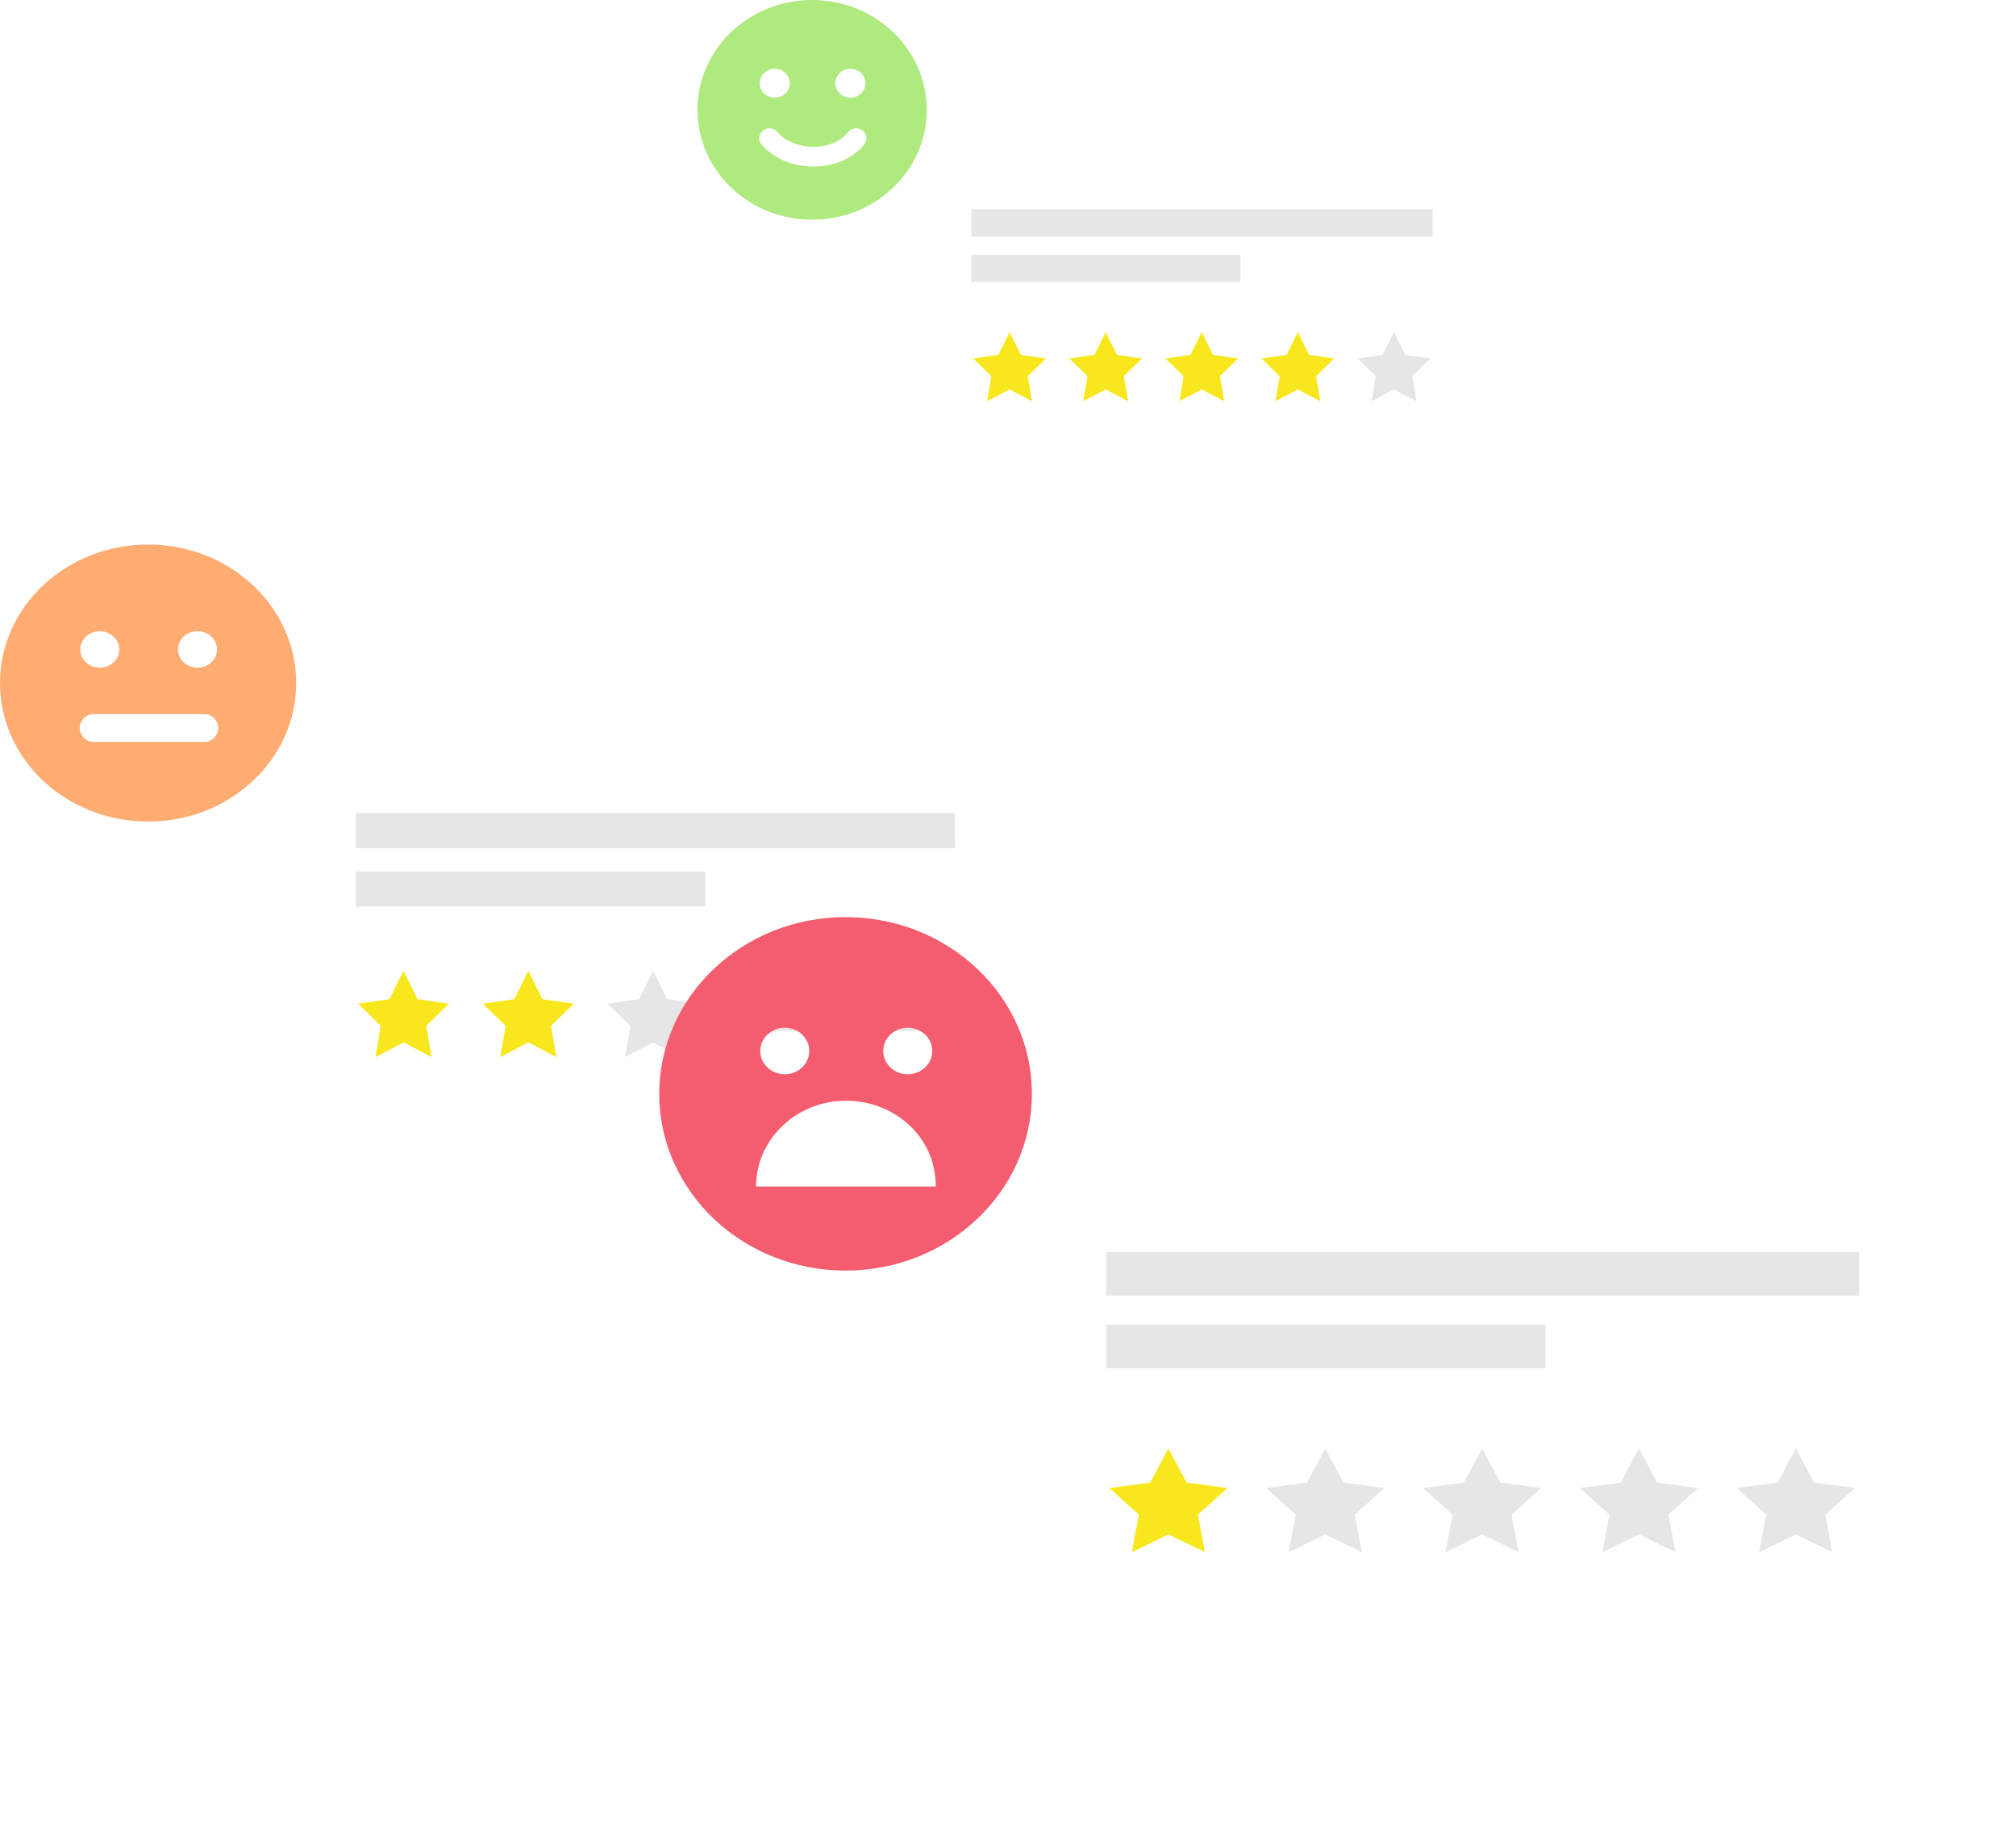 <?xml version="1.0" encoding="UTF-8"?>
<svg width="211px" height="193px" viewBox="0 0 211 193" version="1.1" xmlns="http://www.w3.org/2000/svg" xmlns:xlink="http://www.w3.org/1999/xlink">
    <!-- Generator: Sketch 52.6 (67491) - http://www.bohemiancoding.com/sketch -->
    <desc>Created with Sketch.</desc>
    <defs>
        <filter x="-11.3%" y="-17.7%" width="122.6%" height="135.7%" filterUnits="objectBoundingBox" id="filter-1">
            <feOffset dx="0" dy="2" in="SourceAlpha" result="shadowOffsetOuter1"></feOffset>
            <feGaussianBlur stdDeviation="2" in="shadowOffsetOuter1" result="shadowBlurOuter1"></feGaussianBlur>
            <feColorMatrix values="0 0 0 0 0   0 0 0 0 0   0 0 0 0 0  0 0 0 0.1 0" type="matrix" in="shadowBlurOuter1" result="shadowMatrixOuter1"></feColorMatrix>
            <feMerge>
                <feMergeNode in="shadowMatrixOuter1"></feMergeNode>
                <feMergeNode in="SourceGraphic"></feMergeNode>
            </feMerge>
        </filter>
        <filter x="-14.6%" y="-22.6%" width="129.3%" height="145.2%" filterUnits="objectBoundingBox" id="filter-2">
            <feOffset dx="0" dy="2" in="SourceAlpha" result="shadowOffsetOuter1"></feOffset>
            <feGaussianBlur stdDeviation="2" in="shadowOffsetOuter1" result="shadowBlurOuter1"></feGaussianBlur>
            <feColorMatrix values="0 0 0 0 0   0 0 0 0 0   0 0 0 0 0  0 0 0 0.1 0" type="matrix" in="shadowBlurOuter1" result="shadowMatrixOuter1"></feColorMatrix>
            <feMerge>
                <feMergeNode in="shadowMatrixOuter1"></feMergeNode>
                <feMergeNode in="SourceGraphic"></feMergeNode>
            </feMerge>
        </filter>
        <filter x="-9.0%" y="-14.2%" width="117.9%" height="129.0%" filterUnits="objectBoundingBox" id="filter-3">
            <feOffset dx="0" dy="2" in="SourceAlpha" result="shadowOffsetOuter1"></feOffset>
            <feGaussianBlur stdDeviation="2" in="shadowOffsetOuter1" result="shadowBlurOuter1"></feGaussianBlur>
            <feColorMatrix values="0 0 0 0 0   0 0 0 0 0   0 0 0 0 0  0 0 0 0.1 0" type="matrix" in="shadowBlurOuter1" result="shadowMatrixOuter1"></feColorMatrix>
            <feMerge>
                <feMergeNode in="shadowMatrixOuter1"></feMergeNode>
                <feMergeNode in="SourceGraphic"></feMergeNode>
            </feMerge>
        </filter>
    </defs>
    <g id="Website-Desktop" stroke="none" stroke-width="1" fill="none" fill-rule="evenodd">
        <g id="PulseSurveys">
            <g id="Illustration/BubbleFull" transform="translate(0, 57)">
                <g id="Bubble">
                    <g id="Illustration/Bubble3" transform="translate(6.532, 7.944)" fill="#FFFFFF">
                        <g id="Bubble1" filter="url(#filter-1)">
                            <rect id="Rectangle" x="0" y="0" width="106" height="56.177" rx="5"></rect>
                            <polygon id="Triangle" transform="translate(77.922, 61.215) scale(-1, 1) translate(-77.922, -61.215) " points="69.583 67.473 86.262 54.956 73.256 54.956"></polygon>
                        </g>
                    </g>
                    <g id="Smileys/Neutral" fill="#FFAC73">
                        <path d="M21.453,20.657 L9.734,20.657 C8.964,20.657 8.34,19.928 8.34,19.207 C8.34,18.486 8.964,17.757 9.734,17.757 L21.453,17.757 C22.223,17.757 22.848,18.486 22.848,19.207 C22.848,19.928 22.223,20.657 21.453,20.657 M10.442,9.076 C11.569,9.076 12.482,9.93 12.482,10.983 C12.482,12.037 11.569,12.891 10.442,12.891 C9.317,12.891 8.403,12.037 8.403,10.983 C8.403,9.93 9.317,9.076 10.442,9.076 M20.672,9.076 C21.799,9.076 22.712,9.93 22.712,10.983 C22.712,12.037 21.799,12.891 20.672,12.891 C19.547,12.891 18.633,12.037 18.633,10.983 C18.633,9.93 19.547,9.076 20.672,9.076 M15.501,0 C6.94,0 0,6.492 0,14.5 C0,22.508 6.94,29 15.501,29 C24.061,29 31,22.508 31,14.5 C31,6.492 24.061,0 15.501,0" id="Neutral"></path>
                    </g>
                    <rect id="Rectangle" fill-opacity="0.1" fill="#000000" x="37.231" y="28.111" width="62.705" height="3.667"></rect>
                    <rect id="Rectangle" fill-opacity="0.1" fill="#000000" x="37.231" y="34.222" width="36.578" height="3.667"></rect>
                    <g id="Illustration/Star" transform="translate(37.231, 44.611)" fill="#F8E71C">
                        <polygon id="Star" points="5 7.5 2.061 9.045 2.622 5.773 0.245 3.455 3.531 2.977 5 0 6.469 2.977 9.755 3.455 7.378 5.773 7.939 9.045"></polygon>
                    </g>
                    <g id="Illustration/Star" transform="translate(50.295, 44.611)" fill="#F8E71C">
                        <polygon id="Star" points="5 7.5 2.061 9.045 2.622 5.773 0.245 3.455 3.531 2.977 5 0 6.469 2.977 9.755 3.455 7.378 5.773 7.939 9.045"></polygon>
                    </g>
                    <g id="Illustration/Star" transform="translate(63.358, 44.611)" fill="#000000" fill-opacity="0.1">
                        <polygon id="Star" points="5 7.5 2.061 9.045 2.622 5.773 0.245 3.455 3.531 2.977 5 0 6.469 2.977 9.755 3.455 7.378 5.773 7.939 9.045"></polygon>
                    </g>
                    <g id="Illustration/Star" transform="translate(76.422, 44.611)" fill="#000000" fill-opacity="0.1">
                        <polygon id="Star" points="5 7.5 2.061 9.045 2.622 5.773 0.245 3.455 3.531 2.977 5 0 6.469 2.977 9.755 3.455 7.378 5.773 7.939 9.045"></polygon>
                    </g>
                    <g id="Illustration/Star" transform="translate(89.486, 44.611)" fill="#000000" fill-opacity="0.1">
                        <polygon id="Star" points="5 7.5 2.061 9.045 2.622 5.773 0.245 3.455 3.531 2.977 5 0 6.469 2.977 9.755 3.455 7.378 5.773 7.939 9.045"></polygon>
                    </g>
                </g>
            </g>
            <g id="Illustration/BubbleFull" transform="translate(73, 0)">
                <g id="Bubble">
                    <g id="Illustration/Bubble3" transform="translate(5.029, 6.19)" fill="#FFFFFF">
                        <g id="Bubble1" filter="url(#filter-2)">
                            <rect id="Rectangle" x="0" y="0" width="82" height="43.965" rx="5"></rect>
                            <polygon id="Triangle" transform="translate(60.28, 47.907) scale(-1, 1) translate(-60.28, -47.907) " points="53.828 52.805 66.731 43.009 56.67 43.009"></polygon>
                        </g>
                    </g>
                    <g id="Smileys/Happy" fill="#AEEA7E">
                        <path d="M12,0 C5.373,0 0,5.149 0,11.5 C0,17.851 5.373,23 12,23 C18.627,23 24,17.851 24,11.5 C24,5.149 18.627,0 12,0 L12,0 Z M16.004,7.198 C16.876,7.198 17.583,7.875 17.583,8.711 C17.583,9.547 16.876,10.224 16.004,10.224 C15.132,10.224 14.425,9.547 14.425,8.711 C14.425,7.875 15.132,7.198 16.004,7.198 L16.004,7.198 Z M8.084,7.198 C8.956,7.198 9.663,7.875 9.663,8.711 C9.663,9.547 8.956,10.224 8.084,10.224 C7.212,10.224 6.505,9.547 6.505,8.711 C6.505,7.875 7.212,7.198 8.084,7.198 L8.084,7.198 Z M17.515,15.03 C17.448,15.128 15.847,17.434 12.144,17.434 C8.475,17.434 6.732,15.168 6.659,15.071 C6.311,14.607 6.421,13.961 6.905,13.627 C7.387,13.295 8.057,13.397 8.407,13.855 C8.467,13.931 9.634,15.364 12.144,15.364 C14.645,15.364 15.692,13.919 15.702,13.904 C16.026,13.425 16.695,13.288 17.195,13.598 C17.696,13.909 17.839,14.55 17.515,15.03 L17.515,15.03 Z" id="Happy"></path>
                    </g>
                    <rect id="Rectangle" fill-opacity="0.1" fill="#000000" x="28.665" y="21.905" width="48.277" height="2.857"></rect>
                    <rect id="Rectangle" fill-opacity="0.1" fill="#000000" x="28.665" y="26.667" width="28.162" height="2.857"></rect>
                    <g id="Illustration/Star" transform="translate(28.665, 34.762)" fill="#F8E71C">
                        <polygon id="Star" points="4 6 1.649 7.236 2.098 4.618 0.196 2.764 2.824 2.382 4 0 5.176 2.382 7.804 2.764 5.902 4.618 6.351 7.236"></polygon>
                    </g>
                    <g id="Illustration/Star" transform="translate(38.723, 34.762)" fill="#F8E71C">
                        <polygon id="Star" points="4 6 1.649 7.236 2.098 4.618 0.196 2.764 2.824 2.382 4 0 5.176 2.382 7.804 2.764 5.902 4.618 6.351 7.236"></polygon>
                    </g>
                    <g id="Illustration/Star" transform="translate(48.78, 34.762)" fill="#F8E71C">
                        <polygon id="Star" points="4 6 1.649 7.236 2.098 4.618 0.196 2.764 2.824 2.382 4 0 5.176 2.382 7.804 2.764 5.902 4.618 6.351 7.236"></polygon>
                    </g>
                    <g id="Illustration/Star" transform="translate(58.838, 34.762)" fill="#F8E71C">
                        <polygon id="Star" points="4 6 1.649 7.236 2.098 4.618 0.196 2.764 2.824 2.382 4 0 5.176 2.382 7.804 2.764 5.902 4.618 6.351 7.236"></polygon>
                    </g>
                    <g id="Illustration/Star" transform="translate(68.896, 34.762)" fill="#000000" fill-opacity="0.1">
                        <polygon id="Star" points="4 6 1.649 7.236 2.098 4.618 0.196 2.764 2.824 2.382 4 0 5.176 2.382 7.804 2.764 5.902 4.618 6.351 7.236"></polygon>
                    </g>
                </g>
            </g>
            <g id="Illustration/BubbleFull" transform="translate(69, 96)">
                <g id="Bubble">
                    <g id="Illustration/Bubble3" transform="translate(8.208, 9.905)" fill="#FFFFFF">
                        <g id="Bubble1" filter="url(#filter-3)">
                            <rect id="Rectangle" x="0" y="0" width="134" height="70.018" rx="5"></rect>
                            <polygon id="Triangle" transform="translate(98.506, 76.296) scale(-1, 1) translate(-98.506, -76.296) " points="87.963 84.097 109.048 68.496 92.607 68.496"></polygon>
                        </g>
                    </g>
                    <g id="Smileys/VeryUnhappy" fill="#F45D6F">
                        <path d="M10.13,28.205 C10.13,23.272 14.341,19.221 19.537,19.221 C23.922,19.221 27.607,21.998 28.649,25.872 C28.687,25.978 28.714,26.131 28.729,26.24 C28.869,26.858 28.944,27.588 28.944,28.205 L10.13,28.205 Z M13.136,11.579 C14.554,11.579 15.702,12.669 15.702,14.013 C15.702,15.357 14.554,16.448 13.136,16.448 C11.72,16.448 10.571,15.357 10.571,14.013 C10.571,12.669 11.72,11.579 13.136,11.579 L13.136,11.579 Z M26.007,11.579 C27.424,11.579 28.572,12.669 28.572,14.013 C28.572,15.357 27.424,16.448 26.007,16.448 C24.59,16.448 23.441,15.357 23.441,14.013 C23.441,12.669 24.59,11.579 26.007,11.579 L26.007,11.579 Z M19.5,0 C8.731,0 0,8.282 0,18.5 C0,28.717 8.731,37 19.5,37 C30.269,37 39,28.717 39,18.5 C39,8.282 30.269,0 19.5,0 L19.5,0 Z" id="VeryUnhappy"></path>
                    </g>
                    <rect id="Rectangle" fill-opacity="0.1" fill="#000000" x="46.786" y="35.048" width="78.798" height="4.571"></rect>
                    <rect id="Rectangle" fill-opacity="0.1" fill="#000000" x="46.786" y="42.667" width="45.965" height="4.571"></rect>
                    <g id="Illustration/Star" transform="translate(46.786, 55.619)" fill="#F8E71C">
                        <polygon id="Star" points="6.5 9 2.679 10.854 3.409 6.927 0.318 4.146 4.59 3.573 6.5 0 8.41 3.573 12.682 4.146 9.591 6.927 10.321 10.854"></polygon>
                    </g>
                    <g id="Illustration/Star" transform="translate(63.202, 55.619)" fill="#000000" fill-opacity="0.1">
                        <polygon id="Star" points="6.5 9 2.679 10.854 3.409 6.927 0.318 4.146 4.59 3.573 6.5 0 8.41 3.573 12.682 4.146 9.591 6.927 10.321 10.854"></polygon>
                    </g>
                    <g id="Illustration/Star" transform="translate(79.618, 55.619)" fill="#000000" fill-opacity="0.1">
                        <polygon id="Star" points="6.5 9 2.679 10.854 3.409 6.927 0.318 4.146 4.59 3.573 6.5 0 8.41 3.573 12.682 4.146 9.591 6.927 10.321 10.854"></polygon>
                    </g>
                    <g id="Illustration/Star" transform="translate(96.035, 55.619)" fill="#000000" fill-opacity="0.1">
                        <polygon id="Star" points="6.5 9 2.679 10.854 3.409 6.927 0.318 4.146 4.59 3.573 6.5 0 8.41 3.573 12.682 4.146 9.591 6.927 10.321 10.854"></polygon>
                    </g>
                    <g id="Illustration/Star" transform="translate(112.451, 55.619)" fill="#000000" fill-opacity="0.1">
                        <polygon id="Star" points="6.5 9 2.679 10.854 3.409 6.927 0.318 4.146 4.59 3.573 6.5 0 8.41 3.573 12.682 4.146 9.591 6.927 10.321 10.854"></polygon>
                    </g>
                </g>
            </g>
        </g>
    </g>
</svg>